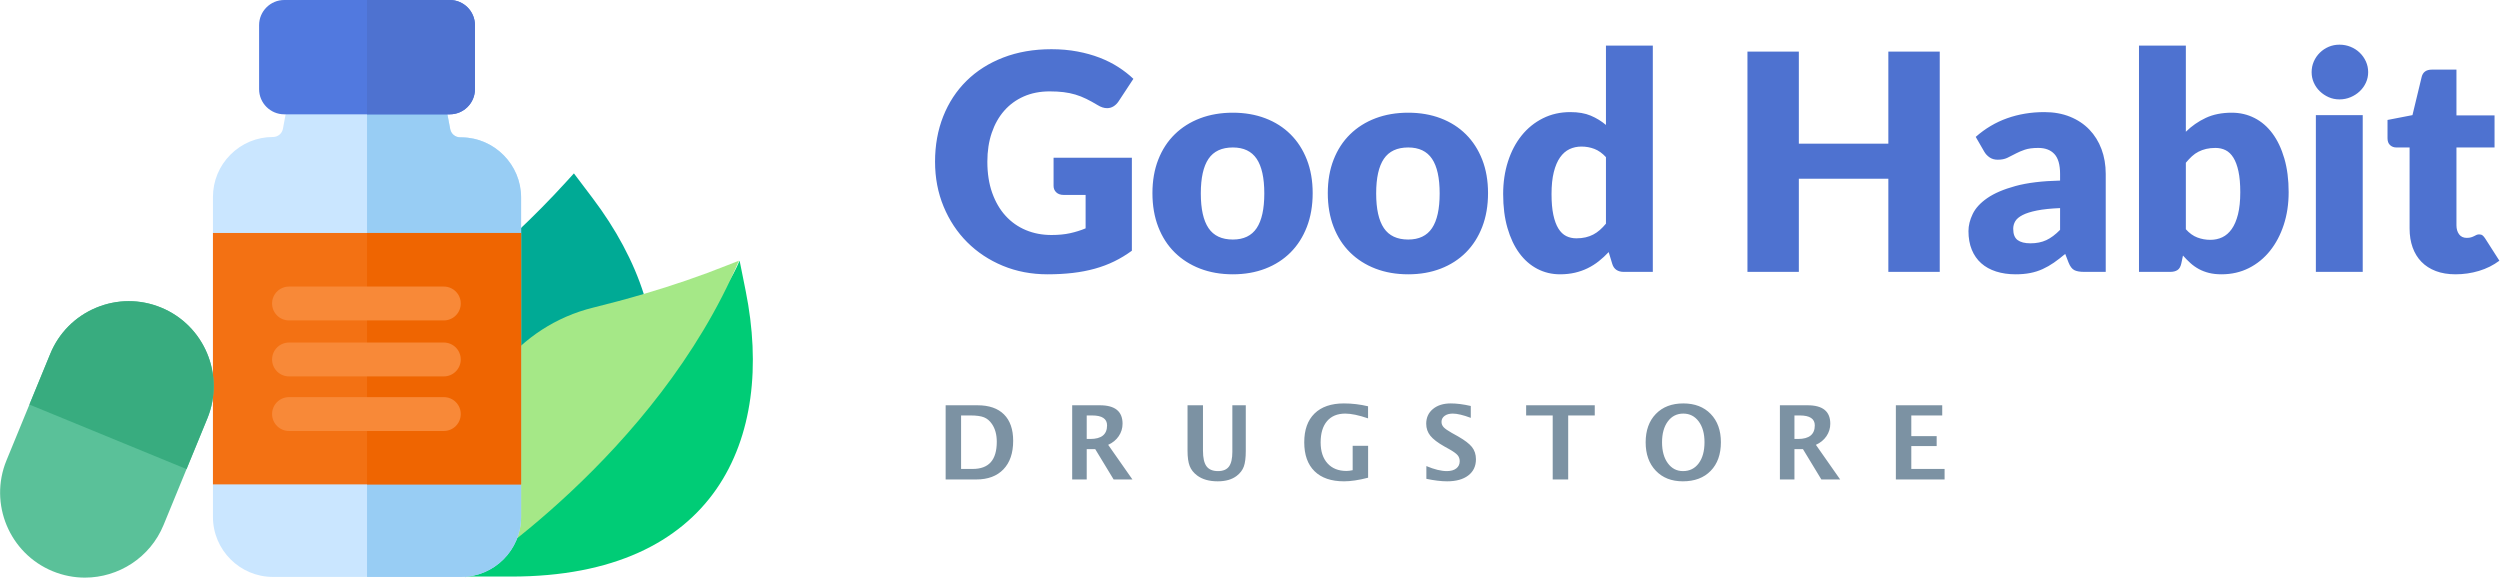 <?xml version="1.0" encoding="UTF-8"?>
<svg width="2216px" height="512px" viewBox="0 0 2216 512" version="1.1" xmlns="http://www.w3.org/2000/svg" xmlns:xlink="http://www.w3.org/1999/xlink">
    <!-- Generator: Sketch 58 (84663) - https://sketch.com -->
    <title>Group 2</title>
    <desc>Created with Sketch.</desc>
    <g id="Page-1" stroke="none" stroke-width="1" fill="none" fill-rule="evenodd">
        <g id="Group-2" transform="translate(0, -24)" fill-rule="nonzero">
            <g id="Group" transform="translate(824, 0)">
                <g id="Group-3">
                    <path d="M108.004,232.304 C114.257,232.304 119.796,231.768 124.62,230.696 C129.444,229.624 134,228.195 138.288,226.408 L138.288,196.794 L118.992,196.794 C116.133,196.794 113.9,196.035 112.292,194.516 C110.684,192.997 109.88,191.077 109.88,188.754 L109.88,163.83 L179.292,163.83 L179.292,246.24 C174.289,249.903 169.086,253.052 163.681,255.687 C158.276,258.322 152.514,260.489 146.395,262.186 C140.276,263.883 133.754,265.134 126.831,265.938 C119.908,266.742 112.471,267.144 104.52,267.144 C90.227,267.144 77.005,264.62 64.856,259.573 C52.707,254.526 42.188,247.558 33.299,238.669 C24.41,229.78 17.442,219.239 12.395,207.045 C7.348,194.851 4.824,181.607 4.824,167.314 C4.824,152.753 7.236,139.375 12.06,127.181 C16.884,114.987 23.785,104.468 32.763,95.624 C41.741,86.78 52.595,79.901 65.325,74.988 C78.055,70.075 92.281,67.618 108.004,67.618 C116.133,67.618 123.771,68.288 130.918,69.628 C138.065,70.968 144.653,72.799 150.683,75.122 C156.713,77.445 162.229,80.214 167.232,83.43 C172.235,86.646 176.701,90.13 180.632,93.882 L167.5,113.848 C166.249,115.724 164.753,117.198 163.011,118.27 C161.269,119.342 159.371,119.878 157.316,119.878 C154.636,119.878 151.867,118.985 149.008,117.198 C145.435,115.054 142.062,113.2 138.891,111.637 C135.72,110.074 132.481,108.801 129.176,107.818 C125.871,106.835 122.387,106.121 118.724,105.674 C115.061,105.227 110.952,105.004 106.396,105.004 C97.909,105.004 90.271,106.5 83.482,109.493 C76.693,112.486 70.908,116.707 66.129,122.156 C61.35,127.605 57.665,134.149 55.074,141.787 C52.483,149.425 51.188,157.934 51.188,167.314 C51.188,177.677 52.617,186.878 55.476,194.918 C58.335,202.958 62.288,209.747 67.335,215.286 C72.382,220.825 78.368,225.046 85.291,227.949 C92.214,230.852 99.785,232.304 108.004,232.304 Z M268.804,123.898 C279.345,123.898 288.949,125.551 297.614,128.856 C306.279,132.161 313.716,136.896 319.925,143.06 C326.134,149.224 330.958,156.706 334.397,165.505 C337.836,174.304 339.556,184.198 339.556,195.186 C339.556,206.263 337.836,216.246 334.397,225.135 C330.958,234.024 326.134,241.572 319.925,247.781 C313.716,253.99 306.279,258.769 297.614,262.119 C288.949,265.469 279.345,267.144 268.804,267.144 C258.173,267.144 248.503,265.469 239.793,262.119 C231.083,258.769 223.579,253.99 217.281,247.781 C210.983,241.572 206.114,234.024 202.675,225.135 C199.236,216.246 197.516,206.263 197.516,195.186 C197.516,184.198 199.236,174.304 202.675,165.505 C206.114,156.706 210.983,149.224 217.281,143.06 C223.579,136.896 231.083,132.161 239.793,128.856 C248.503,125.551 258.173,123.898 268.804,123.898 Z M268.804,236.324 C278.363,236.324 285.398,232.952 289.909,226.207 C294.42,219.462 296.676,209.211 296.676,195.454 C296.676,181.697 294.42,171.468 289.909,164.768 C285.398,158.068 278.363,154.718 268.804,154.718 C258.977,154.718 251.786,158.068 247.23,164.768 C242.674,171.468 240.396,181.697 240.396,195.454 C240.396,209.211 242.674,219.462 247.23,226.207 C251.786,232.952 258.977,236.324 268.804,236.324 Z M424.244,123.898 C434.785,123.898 444.389,125.551 453.054,128.856 C461.719,132.161 469.156,136.896 475.365,143.06 C481.574,149.224 486.398,156.706 489.837,165.505 C493.276,174.304 494.996,184.198 494.996,195.186 C494.996,206.263 493.276,216.246 489.837,225.135 C486.398,234.024 481.574,241.572 475.365,247.781 C469.156,253.99 461.719,258.769 453.054,262.119 C444.389,265.469 434.785,267.144 424.244,267.144 C413.613,267.144 403.943,265.469 395.233,262.119 C386.523,258.769 379.019,253.99 372.721,247.781 C366.423,241.572 361.554,234.024 358.115,225.135 C354.676,216.246 352.956,206.263 352.956,195.186 C352.956,184.198 354.676,174.304 358.115,165.505 C361.554,156.706 366.423,149.224 372.721,143.06 C379.019,136.896 386.523,132.161 395.233,128.856 C403.943,125.551 413.613,123.898 424.244,123.898 Z M424.244,236.324 C433.803,236.324 440.838,232.952 445.349,226.207 C449.86,219.462 452.116,209.211 452.116,195.454 C452.116,181.697 449.86,171.468 445.349,164.768 C440.838,158.068 433.803,154.718 424.244,154.718 C414.417,154.718 407.226,158.068 402.67,164.768 C398.114,171.468 395.836,181.697 395.836,195.454 C395.836,209.211 398.114,219.462 402.67,226.207 C407.226,232.952 414.417,236.324 424.244,236.324 Z M615.328,265 C612.737,265 610.571,264.419 608.829,263.258 C607.087,262.097 605.859,260.355 605.144,258.032 L601.928,247.446 C599.159,250.394 596.255,253.074 593.218,255.486 C590.181,257.898 586.898,259.975 583.369,261.717 C579.84,263.459 576.044,264.799 571.979,265.737 C567.914,266.675 563.515,267.144 558.78,267.144 C551.544,267.144 544.844,265.536 538.68,262.32 C532.516,259.104 527.201,254.459 522.734,248.384 C518.267,242.309 514.761,234.872 512.215,226.073 C509.669,217.274 508.396,207.246 508.396,195.99 C508.396,185.627 509.825,176.002 512.684,167.113 C515.543,158.224 519.585,150.542 524.811,144.065 C530.037,137.588 536.313,132.519 543.638,128.856 C550.963,125.193 559.048,123.362 567.892,123.362 C575.039,123.362 581.091,124.412 586.049,126.511 C591.007,128.61 595.496,131.357 599.516,134.752 L599.516,64.402 L641.056,64.402 L641.056,265 L615.328,265 Z M573.252,235.252 C576.289,235.252 579.036,234.962 581.493,234.381 C583.95,233.8 586.205,232.974 588.26,231.902 C590.315,230.83 592.258,229.49 594.089,227.882 C595.92,226.274 597.729,224.398 599.516,222.254 L599.516,163.294 C596.3,159.81 592.883,157.376 589.265,155.991 C585.647,154.606 581.828,153.914 577.808,153.914 C573.967,153.914 570.438,154.673 567.222,156.192 C564.006,157.711 561.214,160.145 558.847,163.495 C556.48,166.845 554.626,171.2 553.286,176.56 C551.946,181.92 551.276,188.397 551.276,195.99 C551.276,203.315 551.812,209.479 552.884,214.482 C553.956,219.485 555.452,223.527 557.373,226.609 C559.294,229.691 561.594,231.902 564.274,233.242 C566.954,234.582 569.947,235.252 573.252,235.252 Z M895.388,265 L849.828,265 L849.828,182.456 L770.5,182.456 L770.5,265 L724.94,265 L724.94,69.762 L770.5,69.762 L770.5,151.368 L849.828,151.368 L849.828,69.762 L895.388,69.762 L895.388,265 Z M1023.492,265 C1019.561,265 1016.591,264.464 1014.581,263.392 C1012.571,262.32 1010.896,260.087 1009.556,256.692 L1006.608,249.054 C1003.124,252.002 999.774,254.593 996.558,256.826 C993.342,259.059 990.014,260.958 986.575,262.521 C983.136,264.084 979.473,265.246 975.587,266.005 C971.701,266.764 967.391,267.144 962.656,267.144 C956.313,267.144 950.551,266.318 945.37,264.665 C940.189,263.012 935.789,260.578 932.171,257.362 C928.553,254.146 925.761,250.148 923.796,245.369 C921.831,240.59 920.848,235.073 920.848,228.82 C920.848,223.907 922.099,218.859 924.6,213.678 C927.101,208.497 931.434,203.784 937.598,199.541 C943.762,195.298 952.07,191.747 962.522,188.888 C972.974,186.029 986.151,184.421 1002.052,184.064 L1002.052,178.168 C1002.052,170.039 1000.377,164.165 997.027,160.547 C993.677,156.929 988.92,155.12 982.756,155.12 C977.843,155.12 973.823,155.656 970.696,156.728 C967.83,157.711 965.245,158.806 962.942,160.014 L962.321,160.346 C959.864,161.686 957.475,162.892 955.152,163.964 C952.829,165.036 950.06,165.572 946.844,165.572 C943.985,165.572 941.551,164.88 939.541,163.495 C937.531,162.11 935.945,160.391 934.784,158.336 L927.28,145.338 C935.677,137.923 944.99,132.407 955.219,128.789 C965.448,125.171 976.413,123.362 988.116,123.362 C996.513,123.362 1004.084,124.724 1010.829,127.449 C1017.574,130.174 1023.291,133.97 1027.981,138.839 C1032.671,143.708 1036.267,149.492 1038.768,156.192 C1041.269,162.892 1042.52,170.217 1042.52,178.168 L1042.52,265 L1023.492,265 Z M975.788,239.674 C981.148,239.674 985.838,238.736 989.858,236.86 C993.878,234.984 997.943,231.947 1002.052,227.748 L1002.052,208.452 C993.744,208.809 986.91,209.524 981.55,210.596 C976.19,211.668 971.947,213.008 968.82,214.616 C965.693,216.224 963.527,218.055 962.321,220.11 C961.115,222.165 960.512,224.398 960.512,226.81 C960.512,231.545 961.807,234.872 964.398,236.793 C966.989,238.714 970.785,239.674 975.788,239.674 Z M1072,265 L1072,64.402 L1113.54,64.402 L1113.54,140.782 C1118.721,135.69 1124.595,131.603 1131.161,128.521 C1137.727,125.439 1145.432,123.898 1154.276,123.898 C1161.512,123.898 1168.212,125.461 1174.376,128.588 C1180.54,131.715 1185.855,136.293 1190.322,142.323 C1194.789,148.353 1198.295,155.745 1200.841,164.5 C1203.387,173.255 1204.66,183.215 1204.66,194.382 C1204.66,204.834 1203.208,214.482 1200.305,223.326 C1197.402,232.17 1193.337,239.853 1188.111,246.374 C1182.885,252.895 1176.632,257.987 1169.351,261.65 C1162.07,265.313 1154.008,267.144 1145.164,267.144 C1141.055,267.144 1137.37,266.742 1134.109,265.938 C1130.848,265.134 1127.856,263.995 1125.131,262.521 C1122.406,261.047 1119.905,259.283 1117.627,257.228 C1115.349,255.173 1113.138,252.94 1110.994,250.528 L1109.52,257.496 C1108.895,260.355 1107.756,262.32 1106.103,263.392 C1104.45,264.464 1102.284,265 1099.604,265 L1072,265 Z M1139.804,155.12 C1136.767,155.12 1134.02,155.41 1131.563,155.991 C1129.106,156.572 1126.828,157.398 1124.729,158.47 C1122.63,159.542 1120.687,160.904 1118.9,162.557 C1117.113,164.21 1115.327,166.108 1113.54,168.252 L1113.54,227.212 C1116.667,230.696 1120.061,233.13 1123.724,234.515 C1127.387,235.9 1131.228,236.592 1135.248,236.592 C1139.089,236.592 1142.618,235.833 1145.834,234.314 C1149.05,232.795 1151.842,230.361 1154.209,227.011 C1156.576,223.661 1158.43,219.306 1159.77,213.946 C1161.11,208.586 1161.78,202.065 1161.78,194.382 C1161.78,187.057 1161.244,180.893 1160.172,175.89 C1159.1,170.887 1157.604,166.845 1155.683,163.763 C1153.762,160.681 1151.462,158.47 1148.782,157.13 C1146.102,155.79 1143.109,155.12 1139.804,155.12 Z M1270.32,126.042 L1270.32,265 L1228.78,265 L1228.78,126.042 L1270.32,126.042 Z M1275.144,87.986 C1275.144,91.291 1274.474,94.396 1273.134,97.299 C1271.794,100.202 1269.963,102.748 1267.64,104.937 C1265.317,107.126 1262.615,108.868 1259.533,110.163 C1256.451,111.458 1253.168,112.106 1249.684,112.106 C1246.289,112.106 1243.118,111.458 1240.17,110.163 C1237.222,108.868 1234.609,107.126 1232.331,104.937 C1230.053,102.748 1228.266,100.202 1226.971,97.299 C1225.676,94.396 1225.028,91.291 1225.028,87.986 C1225.028,84.591 1225.676,81.42 1226.971,78.472 C1228.266,75.524 1230.053,72.933 1232.331,70.7 C1234.609,68.467 1237.222,66.725 1240.17,65.474 C1243.118,64.223 1246.289,63.598 1249.684,63.598 C1253.168,63.598 1256.451,64.223 1259.533,65.474 C1262.615,66.725 1265.317,68.467 1267.64,70.7 C1269.963,72.933 1271.794,75.524 1273.134,78.472 C1274.474,81.42 1275.144,84.591 1275.144,87.986 Z M1352.596,267.144 C1345.985,267.144 1340.156,266.184 1335.109,264.263 C1330.062,262.342 1325.818,259.618 1322.379,256.089 C1318.94,252.56 1316.327,248.295 1314.54,243.292 C1312.753,238.289 1311.86,232.706 1311.86,226.542 L1311.86,154.718 L1300.068,154.718 C1297.924,154.718 1296.093,154.026 1294.574,152.641 C1293.055,151.256 1292.296,149.224 1292.296,146.544 L1292.296,130.33 L1314.406,126.042 L1322.58,92.14 C1323.652,87.852 1326.689,85.708 1331.692,85.708 L1353.4,85.708 L1353.4,126.31 L1387.168,126.31 L1387.168,154.718 L1353.4,154.718 L1353.4,223.728 C1353.4,226.944 1354.182,229.602 1355.745,231.701 C1357.308,233.8 1359.564,234.85 1362.512,234.85 C1364.031,234.85 1365.304,234.694 1366.331,234.381 C1367.358,234.068 1368.252,233.711 1369.011,233.309 C1369.77,232.907 1370.485,232.55 1371.155,232.237 C1371.825,231.924 1372.607,231.768 1373.5,231.768 C1374.751,231.768 1375.756,232.058 1376.515,232.639 C1377.274,233.22 1378.056,234.135 1378.86,235.386 L1391.456,255.084 C1386.096,259.104 1380.066,262.119 1373.366,264.129 C1366.666,266.139 1359.743,267.144 1352.596,267.144 Z" id="GoodHabit" fill="#4E72D0"></path>
                    <path d="M14.22,449 L14.22,383.238 L42.524,383.238 C52.715,383.238 60.52,385.941 65.941,391.347 C71.362,396.754 74.072,404.552 74.072,414.742 C74.072,425.584 71.199,434.004 65.452,440.002 C59.705,446.001 51.663,449 41.325,449 L14.22,449 Z M27.906,439.669 L38.125,439.669 C45.324,439.669 50.693,437.677 54.233,433.693 C57.773,429.708 59.542,423.658 59.542,415.542 C59.542,409.262 58.121,404.033 55.277,399.856 C53.322,396.983 50.967,394.998 48.212,393.902 C45.457,392.806 41.443,392.258 36.17,392.258 L27.906,392.258 L27.906,439.669 Z M126.38,449 L126.38,383.238 L150.997,383.238 C164.356,383.238 171.036,388.674 171.036,399.545 C171.036,403.604 169.903,407.299 167.637,410.632 C165.371,413.964 162.253,416.519 158.284,418.296 L179.79,449 L163.127,449 L146.82,422.118 L139.266,422.118 L139.266,449 L126.38,449 Z M139.266,413.098 L142.421,413.098 C152.344,413.098 157.306,409.084 157.306,401.056 C157.306,395.191 152.878,392.258 144.021,392.258 L139.266,392.258 L139.266,413.098 Z M228.632,383.238 L242.317,383.238 L242.317,423.54 C242.317,429.908 243.369,434.507 245.472,437.336 C247.575,440.165 250.967,441.58 255.647,441.58 C260.12,441.58 263.357,440.232 265.356,437.536 C267.356,434.84 268.355,430.501 268.355,424.517 L268.355,383.238 L280.264,383.238 L280.264,423.628 C280.264,429.701 279.686,434.329 278.531,437.514 C277.375,440.698 275.272,443.461 272.221,445.801 C268.044,449.03 262.431,450.644 255.381,450.644 C247.827,450.644 241.755,448.926 237.163,445.49 C233.993,443.12 231.779,440.313 230.52,437.07 C229.261,433.826 228.632,429.301 228.632,423.495 L228.632,383.238 Z M388.691,447.445 C380.456,449.578 373.347,450.644 367.363,450.644 C356.018,450.644 347.302,447.66 341.214,441.691 C335.127,435.722 332.083,427.168 332.083,416.03 C332.083,404.981 335.127,396.48 341.214,390.525 C347.302,384.571 355.973,381.594 367.23,381.594 C374.428,381.594 381.567,382.438 388.647,384.127 L388.647,394.835 C380.442,392.021 373.702,390.614 368.43,390.614 C361.468,390.614 356.092,392.836 352.3,397.279 C348.509,401.723 346.613,408.017 346.613,416.164 C346.613,424.043 348.642,430.227 352.7,434.715 C356.758,439.202 362.357,441.446 369.496,441.446 C371.066,441.446 372.903,441.224 375.006,440.78 L375.006,419.141 L388.691,419.141 L388.691,447.445 Z M440.333,448.422 L440.333,437.136 C447.413,440.098 453.471,441.58 458.506,441.58 C462.031,441.58 464.809,440.795 466.838,439.225 C468.867,437.655 469.881,435.522 469.881,432.826 C469.881,430.693 469.244,428.894 467.971,427.427 C466.697,425.961 464.283,424.221 460.728,422.207 L456.329,419.763 C450.434,416.445 446.272,413.268 443.843,410.232 C441.414,407.195 440.2,403.648 440.2,399.59 C440.2,394.169 442.192,389.814 446.176,386.526 C450.16,383.238 455.426,381.594 461.972,381.594 C467.215,381.594 473.125,382.35 479.701,383.86 L479.701,394.391 C472.977,391.873 467.66,390.614 463.75,390.614 C460.728,390.614 458.306,391.288 456.485,392.636 C454.663,393.984 453.752,395.754 453.752,397.946 C453.752,399.753 454.389,401.338 455.663,402.7 C456.936,404.063 459.336,405.736 462.861,407.721 L467.571,410.343 L468.702,410.986 C474.432,414.293 478.425,417.352 480.679,420.163 C483.078,423.154 484.278,426.798 484.278,431.093 C484.278,437.196 482.012,441.979 477.479,445.445 C472.947,448.911 466.697,450.644 458.729,450.644 C453.456,450.644 447.324,449.903 440.333,448.422 Z M552.315,449 L552.315,392.258 L528.766,392.258 L528.766,383.238 L589.595,383.238 L589.595,392.258 L566.045,392.258 L566.045,449 L552.315,449 Z M667.63,450.644 C657.648,450.644 649.664,447.504 643.681,441.224 C637.697,434.944 634.705,426.576 634.705,416.119 C634.705,405.544 637.712,397.146 643.725,390.925 C649.738,384.705 657.855,381.594 668.075,381.594 C678.235,381.594 686.329,384.705 692.358,390.925 C698.386,397.146 701.4,405.499 701.4,415.986 C701.4,426.709 698.386,435.166 692.358,441.357 C686.329,447.549 678.087,450.644 667.63,450.644 Z M667.808,441.58 C673.673,441.58 678.317,439.276 681.738,434.67 C685.159,430.064 686.87,423.821 686.87,415.941 C686.87,408.299 685.152,402.167 681.716,397.546 C678.28,392.925 673.733,390.614 668.075,390.614 C662.358,390.614 657.788,392.925 654.367,397.546 C650.946,402.167 649.235,408.343 649.235,416.075 C649.235,423.747 650.938,429.916 654.345,434.581 C657.751,439.247 662.239,441.58 667.808,441.58 Z M753.708,449 L753.708,383.238 L778.324,383.238 C791.684,383.238 798.364,388.674 798.364,399.545 C798.364,403.604 797.231,407.299 794.965,410.632 C792.698,413.964 789.581,416.519 785.611,418.296 L807.117,449 L790.455,449 L774.147,422.118 L766.594,422.118 L766.594,449 L753.708,449 Z M766.594,413.098 L769.749,413.098 C779.672,413.098 784.634,409.084 784.634,401.056 C784.634,395.191 780.205,392.258 771.348,392.258 L766.594,392.258 L766.594,413.098 Z M856.493,449 L856.493,383.238 L897.594,383.238 L897.594,392.258 L870.178,392.258 L870.178,410.609 L892.662,410.609 L892.662,419.407 L870.178,419.407 L870.178,439.669 L899.682,439.669 L899.682,449 L856.493,449 Z" id="DRUGSTORE" fill="#7C92A3"></path>
                </g>
            </g>
            <g id="leaf" transform="translate(512, 356.5) rotate(-360) translate(-512, -356.5) translate(356, 177)">
                <path d="M56.257,358.696 L15.681,274.644 C-14.817,211.469 3.049,137.41 54.658,94.54 C86.785,67.854 117.436,39.433 145.565,8.547 L152.715,0.696 L169.342,22.702 C189.858,49.856 205.513,78.729 214.762,107.986 L56.257,358.696 Z" id="Path" fill="#00AA95"></path>
                <path d="M305.016,105.105 L299.593,78.064 C272.79,141.088 204.044,174.576 164.639,218.064 C95.728,294.115 56.342,358.064 56.342,358.064 L97.143,358.064 C278.489,358.064 331.259,235.966 305.016,105.105 Z" id="Path" fill="#00CC76"></path>
                <path d="M299.018,78.016 L289.144,81.963 C264.817,91.687 240.017,100.11 214.9,107.506 L214.9,107.506 C199.919,111.918 184.825,115.963 169.65,119.701 C104.402,135.773 56.018,194.607 56.018,264.726 L56.018,358.016 C56.018,358.016 225.419,251.256 299.018,78.016 L299.018,78.016 Z" id="Path" fill="#A5E887"></path>
            </g>
            <g id="vitamins" transform="translate(0, 24)">
                <path d="M461.906,174.965 L461.906,458.163 C461.906,487.512 438.029,511.39 408.679,511.39 L241.978,511.39 C212.629,511.39 188.751,487.513 188.751,458.163 L188.751,174.655 C188.751,160.431 194.293,147.056 204.356,137.003 C214.409,126.96 227.763,121.428 241.978,121.428 L242.028,121.428 C246.319,121.428 250.011,118.367 250.791,114.146 L256.453,83.646 C257.963,75.493 265.786,70.112 273.938,71.622 L325.334,71.602 L375.71,71.582 C383.843,70.052 391.695,75.403 393.235,83.546 L399.067,114.466 C399.857,118.607 403.478,121.658 407.7,121.718 L409.431,121.748 C438.369,122.148 461.906,146.026 461.906,174.965 Z" id="Path" fill="#CAE6FF"></path>
                <path d="M461.906,174.965 L461.906,458.163 C461.906,487.512 438.029,511.39 408.679,511.39 L325.333,511.39 L325.333,71.602 L375.709,71.582 C383.842,70.052 391.694,75.403 393.234,83.546 L399.066,114.466 C399.856,118.607 403.477,121.658 407.699,121.718 L409.43,121.748 C438.369,122.148 461.906,146.026 461.906,174.965 Z" id="Path" fill="#98CDF4"></path>
                <path d="M420.994,22.307 L420.994,79.025 C420.994,91.329 410.991,101.332 398.687,101.332 L251.971,101.332 C239.667,101.332 229.664,91.329 229.664,79.025 L229.664,22.307 C229.664,10.003 239.667,0 251.971,0 L398.687,0 C410.991,0 420.994,10.003 420.994,22.307 Z" id="Path" fill="#5179DF"></path>
                <path d="M420.994,22.307 L420.994,79.025 C420.994,91.329 410.991,101.332 398.687,101.332 L325.334,101.332 L325.334,0 L398.687,0 C410.991,0 420.994,10.003 420.994,22.307 Z" id="Path" fill="#4E72D0"></path>
                <rect id="Rectangle" fill="#F37113" x="188.755" y="206.505" width="273.155" height="222.85"></rect>
                <rect id="Rectangle" fill="#EF6501" x="325.338" y="206.505" width="136.573" height="222.85"></rect>
                <g id="Group" transform="translate(241, 254)" fill="#F88938">
                    <path d="M152.415,30.023 L15.182,30.023 C6.895,30.023 0.177,23.305 0.177,15.018 C0.177,6.731 6.895,0.013 15.182,0.013 L152.415,0.013 C160.702,0.013 167.42,6.731 167.42,15.018 C167.42,23.305 160.702,30.023 152.415,30.023 Z" id="Path"></path>
                    <path d="M152.415,79.638 L15.182,79.638 C6.895,79.638 0.177,72.92 0.177,64.633 C0.177,56.346 6.895,49.628 15.182,49.628 L152.415,49.628 C160.702,49.628 167.42,56.346 167.42,64.633 C167.42,72.92 160.702,79.638 152.415,79.638 Z" id="Path"></path>
                    <path d="M152.415,128.021 L15.182,128.021 C6.895,128.021 0.177,121.303 0.177,113.016 C0.177,104.729 6.895,98.011 15.182,98.011 L152.415,98.011 C160.702,98.011 167.42,104.729 167.42,113.016 C167.42,121.303 160.702,128.021 152.415,128.021 Z" id="Path"></path>
                </g>
                <path d="M183.8,370.866 L165.334,415.81 L144.988,465.336 C133.054,494.394 104.895,512 75.266,512 C65.753,512 56.09,510.179 46.757,506.348 C8.365,490.573 -10.031,446.509 5.734,408.117 L26.08,358.602 L44.556,313.648 C52.188,295.052 66.623,280.548 85.169,272.795 C103.725,265.053 124.181,264.993 142.787,272.635 C181.179,288.41 199.574,332.474 183.8,370.866 Z" id="Path" fill="#5AC199"></path>
                <path d="M183.8,370.866 L165.334,415.81 L26.08,358.602 L44.556,313.648 C52.188,295.052 66.623,280.548 85.169,272.795 C103.725,265.053 124.181,264.993 142.787,272.635 C181.179,288.41 199.574,332.474 183.8,370.866 Z" id="Path" fill="#38AC7F"></path>
            </g>
        </g>
    </g>
</svg>